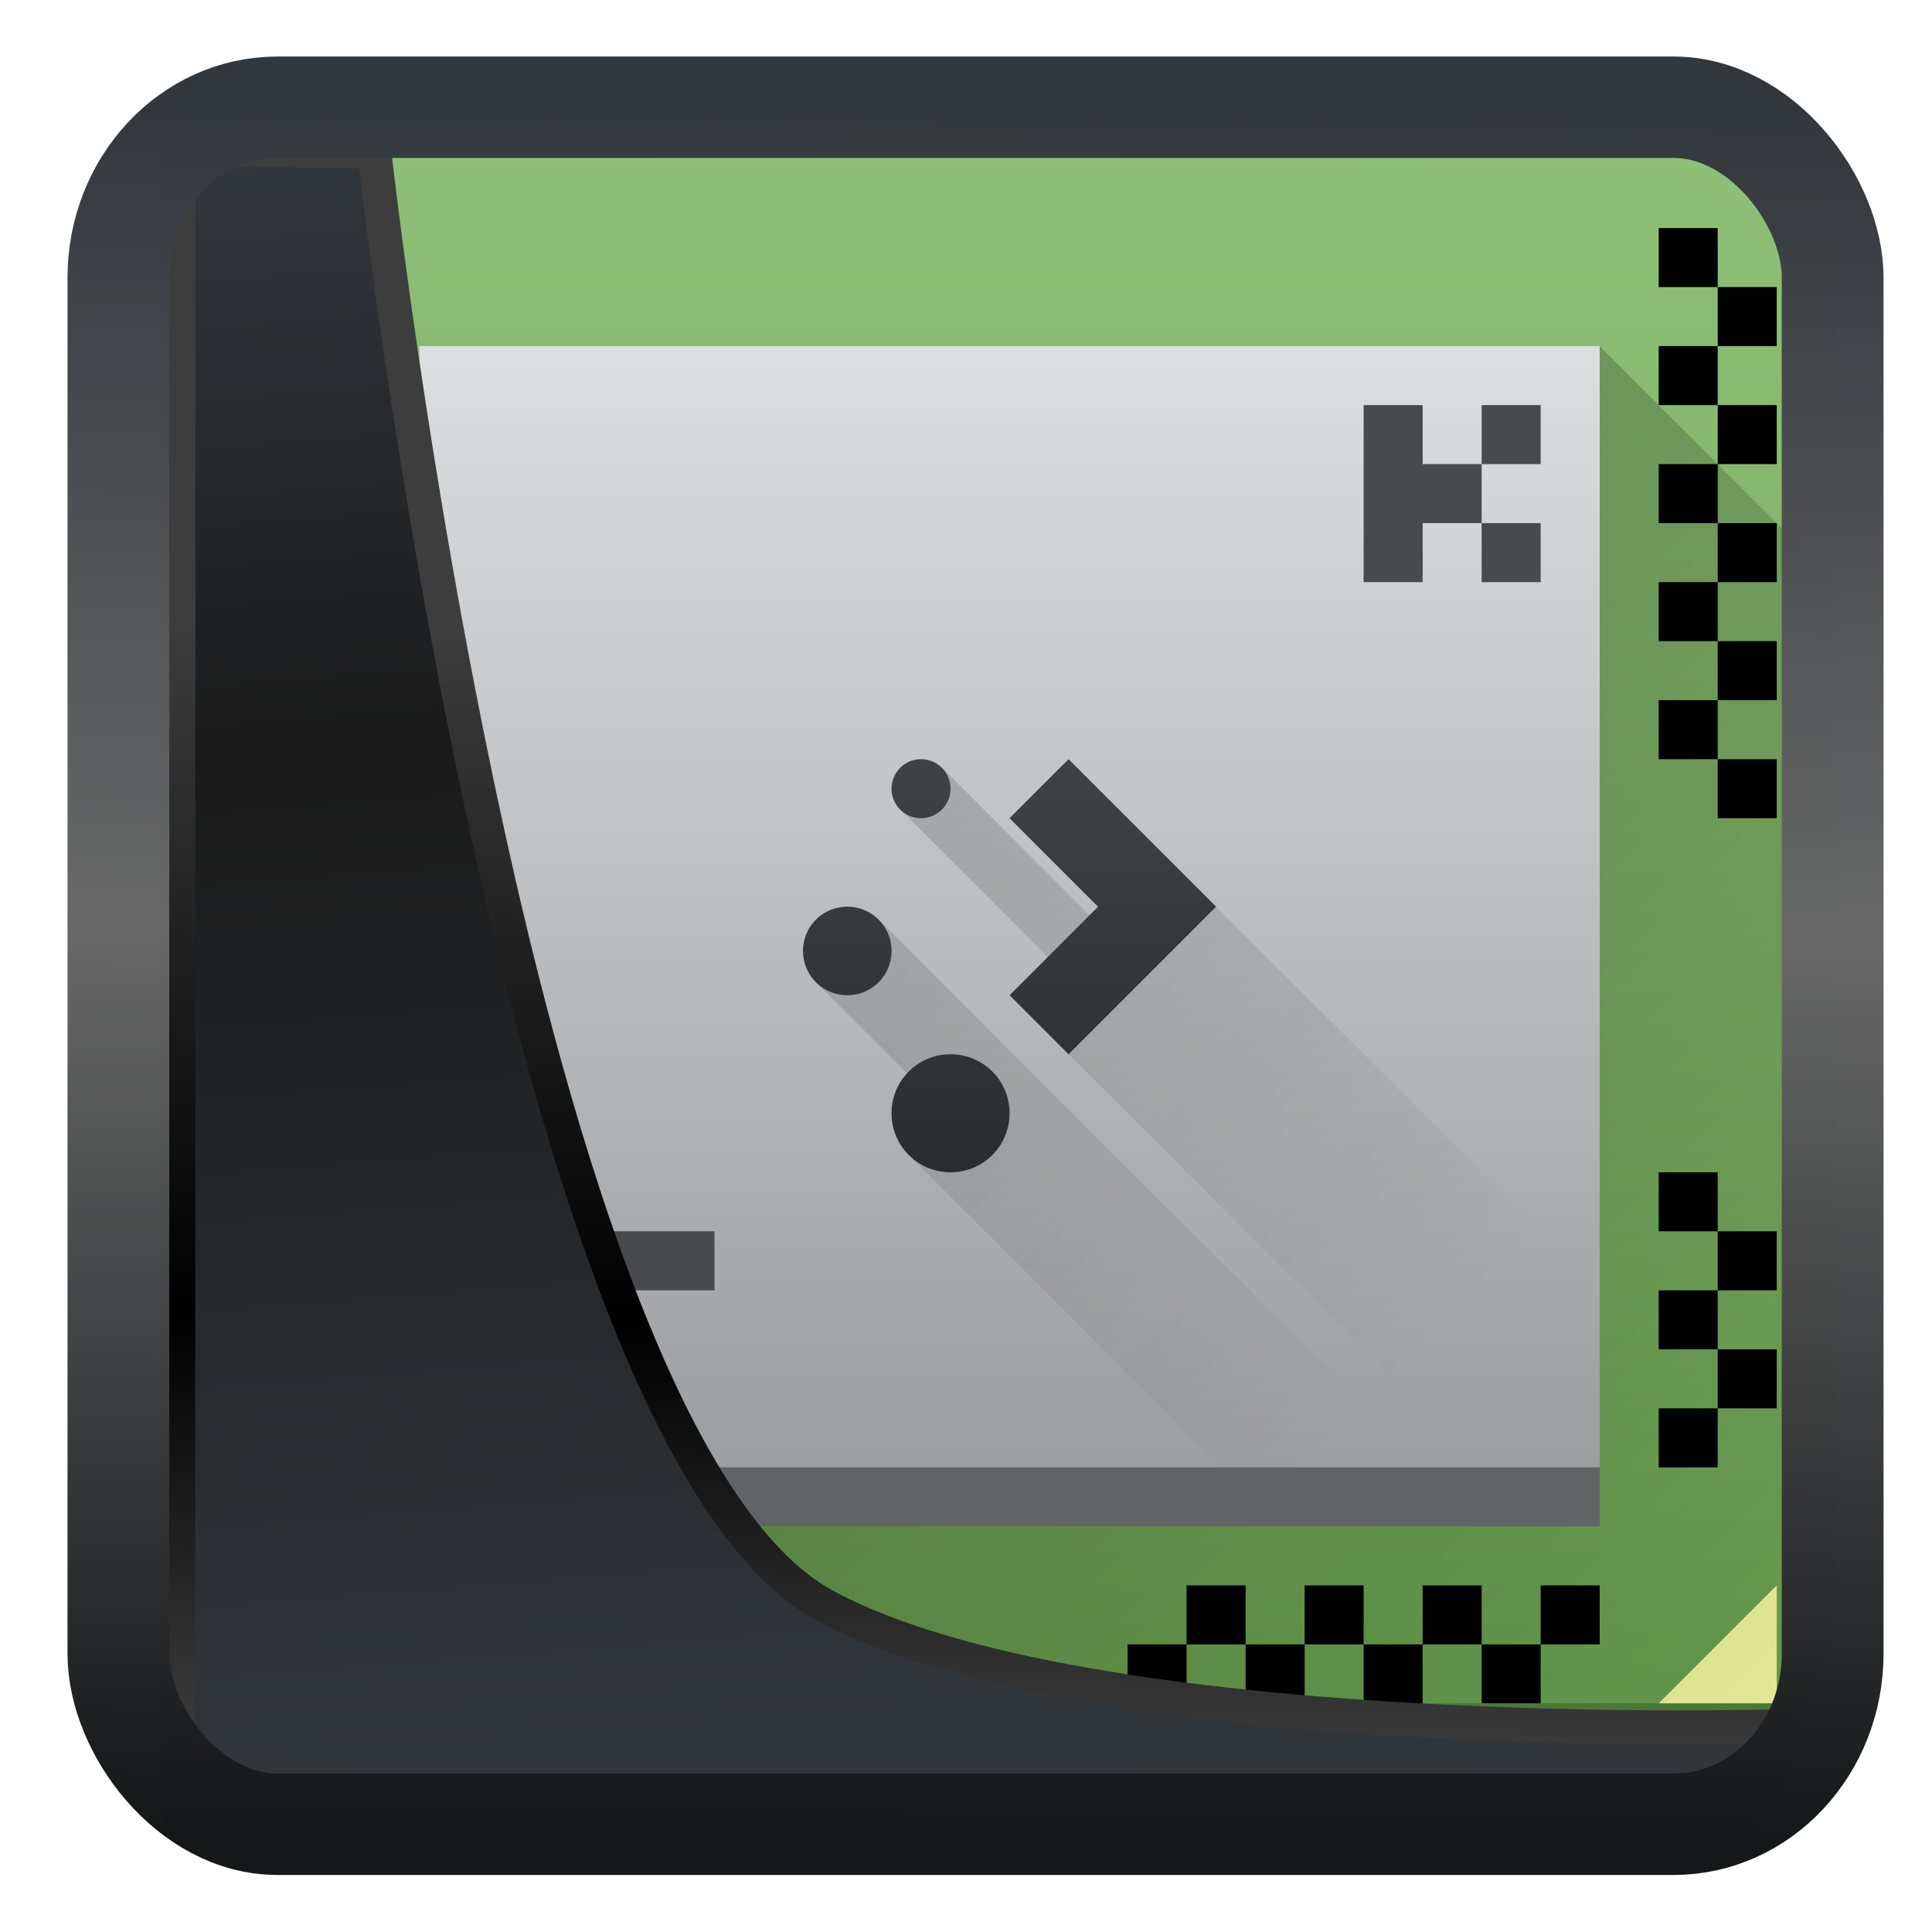 <svg width="22" height="22" version="1.1" viewBox="0 0 22 22" xmlns="http://www.w3.org/2000/svg" xmlns:xlink="http://www.w3.org/1999/xlink">
<defs>
<linearGradient id="linearGradient3403" x1="6.949" x2="11.215" y1="4.555" y2="59.052" gradientUnits="userSpaceOnUse">
<stop style="stop-color:#32373c" offset="0"/>
<stop style="stop-color:#1a1a1a" offset=".368"/>
<stop style="stop-color:#31363b" offset="1"/>
</linearGradient>
<linearGradient id="linearGradient20558" x1="25.802" x2="25.111" y1="20.374" y2="58.913" gradientUnits="userSpaceOnUse">
<stop style="stop-color:#3d3d3d" offset="0"/>
<stop offset=".618"/>
<stop style="stop-color:#3d3d3d" offset="1"/>
</linearGradient>
<linearGradient id="linearGradient4557" x1="43.5" x2="44.142" y1="64.012" y2=".306" gradientTransform="translate(.361 -.13)" gradientUnits="userSpaceOnUse">
<stop style="stop-color:#141618" offset="0"/>
<stop style="stop-color:#686868" offset=".518"/>
<stop style="stop-color:#31363b" offset="1"/>
</linearGradient>
<linearGradient id="b" x1="378.57" x2="378.57" y1="553.8" y2="525.8" gradientUnits="userSpaceOnUse">
<stop stop-color="#63984b" offset="0"/>
<stop stop-color="#8fc278" offset="1"/>
</linearGradient>
<linearGradient id="c" x1="392.57" x2="406.57" y1="539.8" y2="553.8" gradientUnits="userSpaceOnUse" xlink:href="#a">
<stop offset="0"/>
<stop stop-opacity="0" offset="1"/>
</linearGradient>
<linearGradient id="a" x1="389.57" x2="399.57" y1="536.8" y2="546.8" gradientUnits="userSpaceOnUse">
<stop stop-color="#292c2f" offset="0"/>
<stop stop-opacity="0" offset="1"/>
</linearGradient>
<linearGradient id="d" x1="394.57" x2="394.57" y1="549.8" y2="529.8" gradientUnits="userSpaceOnUse">
<stop stop-color="#999a9c" offset="0"/>
<stop stop-color="#dcdfdf" offset="1"/>
</linearGradient>
<linearGradient id="e" x1="394.86" x2="394.86" y1="543.8" y2="535.8" gradientUnits="userSpaceOnUse">
<stop stop-color="#2a2c2f" offset="0"/>
<stop stop-color="#424649" offset="1"/>
</linearGradient>
<linearGradient id="linearGradient899" x1="389.57" x2="399.57" y1="536.8" y2="546.8" gradientUnits="userSpaceOnUse" xlink:href="#a"/>
</defs>
<g transform="matrix(.672 0 0 .672 .744 -.091)">
<path transform="translate(-376.57 -523.8)" d="m378.57 530.8v-2c0-2 1-3 3.076-3h21.785c2.14 0 3.14 1 3.14 3v22c0 2-1 3-2.943 3h-22.056c-2 0-3-1-3-3.016v-16.984l2-1z" fill="url(#b)" style="fill:url(#b)"/>
<path d="m29 27-2 2h2z" fill="#e6ea97" fill-rule="evenodd"/>
<path transform="translate(-376.57 -523.8)" d="m382.57 549.8 4 4h20v-20l-4-4z" fill="url(#c)" opacity=".2" style="fill:url(#c)"/>
<path transform="translate(-376.57 -523.8)" d="m382.57 529.8h20v20h-20z" fill="url(#d)" style="fill:url(#d)"/>
<path transform="translate(-376.57 -523.8)" d="m391.42 536.94 2.646 2.646h1.5v-0.292h0.5l6.5 6.5v4h-1l-8.5-8.5 0.647-0.646-3-3zm-1.072 2.573-1.063 1.062 2.25 2.25-0.676 0.676 6.291 6.293h3.479z" fill="url(#a)" opacity=".2" style="fill:url(#linearGradient899)"/>
<path transform="translate(-376.57 -523.8)" d="m391.57 541.8c-0.554 0-1 0.446-1 1s0.446 1 1 1 1-0.446 1-1-0.446-1-1-1zm-1.75-2.5a0.748 0.748 0 0 0-0.75 0.75 0.75 0.75 0 1 0 1.5 0 0.748 0.748 0 0 0-0.75-0.75zm3.75-2.5-1 1 1.5 1.5-1.5 1.5 1 1 2.5-2.5-1-1zm-2.5 0a0.5 0.5 0 1 0 0 1 0.5 0.5 0 1 0 0-1z" fill="url(#e)" style="fill:url(#e)"/>
<path d="m6 25h20v1h-20z" fill="#616365"/>
<path d="m7 21h4v1h-4zm0 2h2v1h-2zm15-16v3h1v-1h1v-1h-1v-1zm2 1h1v-1h-1zm0 1v1h1v-1z" fill="#484a4b"/>
<path d="m5 27h1v1h-1zm1 1h1v1h-1zm1-1h1v1h-1zm1 1h1v1h-1zm1-1h1v1h-1zm1 1h1v1h-1zm1-1h1v1h-1zm14 0h1v1h-1zm-1 1h1v1h-1zm-1-1h1v1h-1zm-1 1h1v1h-1zm-1-1h1v1h-1zm-1 1h1v1h-1zm-1-1h1v1h-1zm-1 1h1v1h-1zm-6 0h1v1h-1zm15-24h1v1h-1zm1 1h1v1h-1zm-1 1h1v1h-1zm1 1h1v1h-1zm-1 1h1v1h-1zm1 1h1v1h-1zm-1 1h1v1h-1zm1 1h1v1h-1zm-1 1h1v1h-1zm1 1h1v1h-1zm-1 11h1v1h-1zm1-1h1v1h-1zm-1-1h1v1h-1zm1-1h1v1h-1zm-1-1h1v1h-1z"/>
<path d="m3 29h26s-1 1-2 1h-22s-1 0-2-1z" fill="#4a7937"/>
</g>
<path transform="matrix(.333 0 0 .333 .466 .363)" d="m4.704 3.982-0.013 56.82h53.904l1.022-2.866s-23.875 0.766-32.844-4.14c-10.516-5.753-15.372-49.697-15.372-49.697z" style="fill:url(#linearGradient3403);mix-blend-mode:normal;stroke-linejoin:round;stroke-width:1.162;stroke:url(#linearGradient20558)"/>
<rect transform="matrix(.312 0 0 .311 1.026 1.036)" x="1.032" y=".596" width="62.567" height="62.867" rx="5.803" ry="6.245" style="fill:none;stroke-linejoin:round;stroke-miterlimit:7.8;stroke-opacity:.995;stroke-width:3.714;stroke:url(#linearGradient4557)"/>
</svg>
